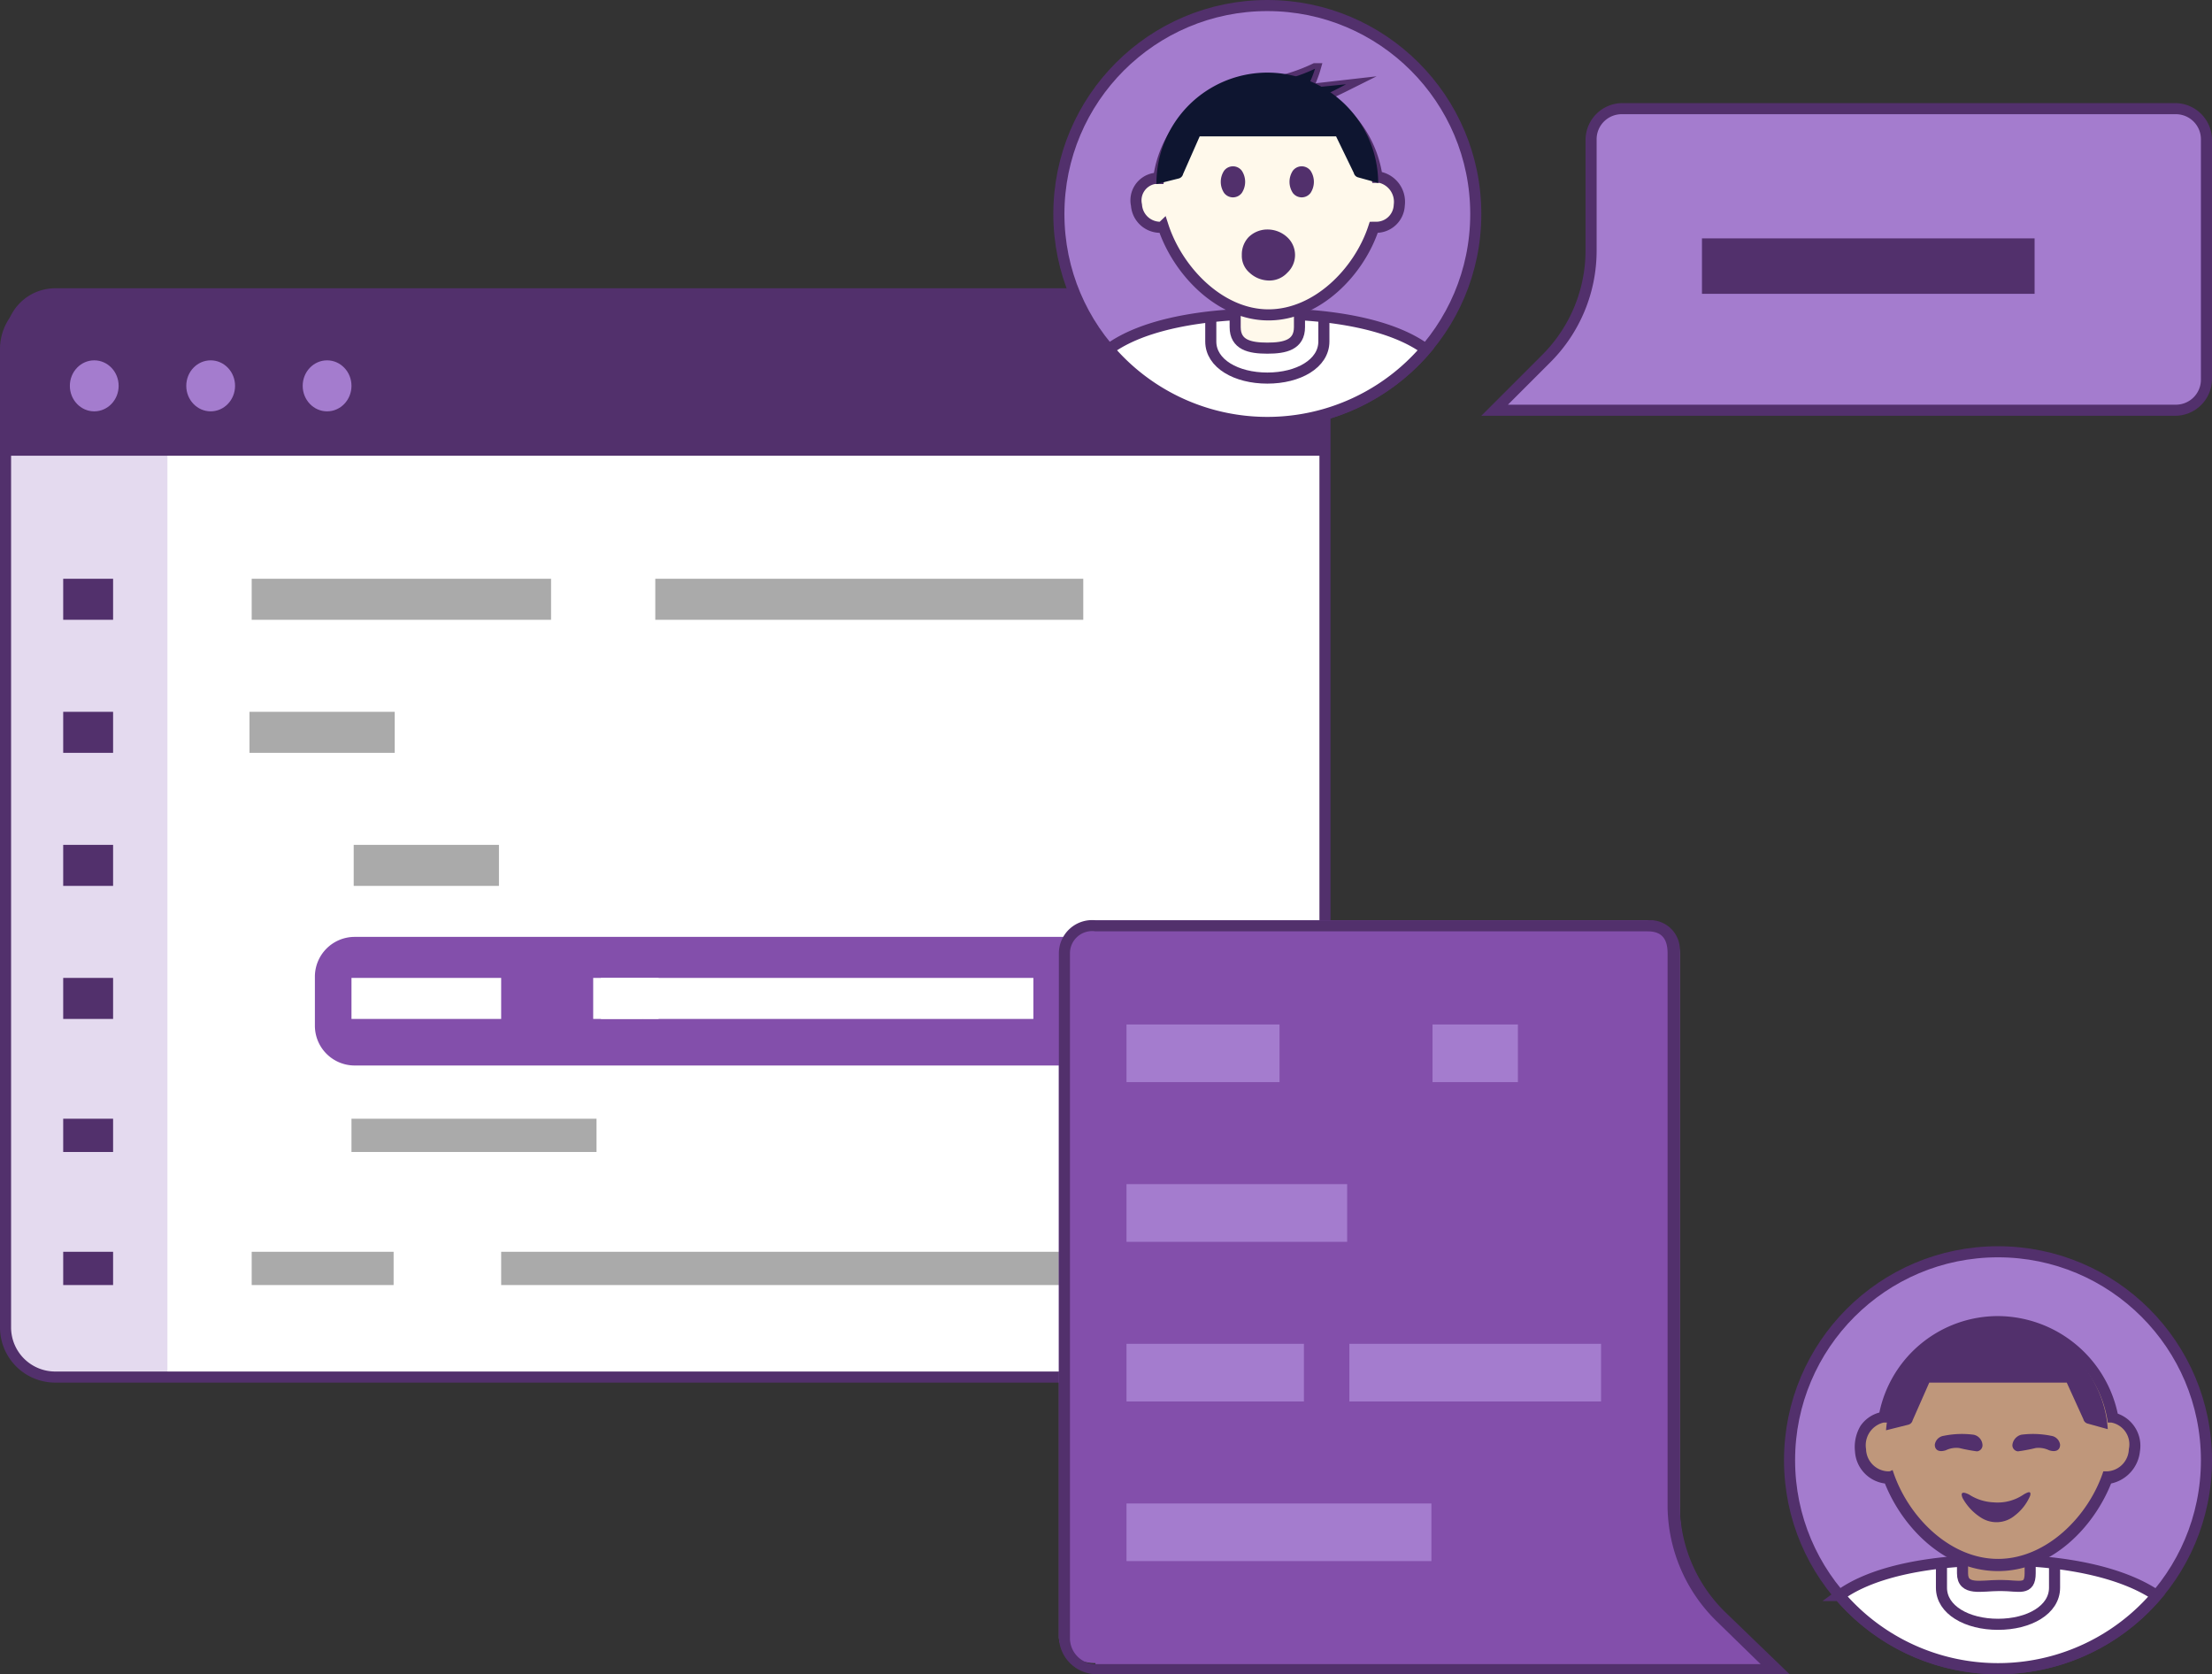 <svg id="Layer_1" data-name="Layer 1" xmlns="http://www.w3.org/2000/svg" xmlns:xlink="http://www.w3.org/1999/xlink" viewBox="0 0 199.5 151"><rect x="0" y="0" width="199.5" height="151" fill="#333333" stroke="none"/><defs><style>.cls-1,.cls-5{fill:none;}.cls-11,.cls-2{fill:#fff;}.cls-3{clip-path:url(#clip-path);}.cls-4{fill:#e4daef;}.cls-11,.cls-12,.cls-14,.cls-5{stroke:#52306c;stroke-miterlimit:10;}.cls-6{fill:#52306c;}.cls-7{fill:url(#linear-gradient);}.cls-8{fill:#a47cce;}.cls-9{fill:#aaa;}.cls-10{fill:url(#linear-gradient-2);}.cls-12,.cls-13{fill:#bf977b;}.cls-14{fill:#fff9eb;}.cls-15{fill:#0e1530;}</style><clipPath id="clip-path" transform="translate(0.1 -0.1)"><path class="cls-1" d="M114.8,124.3H4.9a4.48,4.48,0,0,1-4.5-4.5V31.6a4.48,4.48,0,0,1,4.5-4.5H119.4v92.7A4.57,4.57,0,0,1,114.8,124.3Z"/></clipPath><linearGradient id="linear-gradient" x1="64.6" y1="504.17" x2="64.6" y2="492.61" gradientTransform="translate(0 -408)" gradientUnits="userSpaceOnUse"><stop offset="0" stop-color="#834fab"/><stop offset="1" stop-color="#834fab"/></linearGradient><linearGradient id="linear-gradient-2" x1="95.4" y1="524.65" x2="160.07" y2="524.65" xlink:href="#linear-gradient"/></defs><title>code-reviews-runnable</title><path id="SVGID" class="cls-2" d="M114.8,124.3H4.9a4.48,4.48,0,0,1-4.5-4.5V31.6a4.48,4.48,0,0,1,4.5-4.5H119.4v92.7A4.57,4.57,0,0,1,114.8,124.3Z" transform="translate(0.1 -0.1)"/><g class="cls-3"><path class="cls-4" d="M15,124.3H0v-80A14.62,14.62,0,0,1,14.6,29.7H15v94.6Z" transform="translate(0.1 -0.1)"/></g><path id="SVGID-2" data-name="SVGID" class="cls-5" d="M114.8,124.3H4.9a4.48,4.48,0,0,1-4.5-4.5V31.6a4.48,4.48,0,0,1,4.5-4.5H119.4v92.7A4.57,4.57,0,0,1,114.8,124.3Z" transform="translate(0.1 -0.1)"/><path class="cls-6" d="M119.4,41.2H0.4V30.6a4.48,4.48,0,0,1,4.5-4.5H119.4V41.2Z" transform="translate(0.1 -0.1)"/><path class="cls-6" d="M5.6,52.3h4.5V56H5.6V52.3Z" transform="translate(0.1 -0.1)"/><path class="cls-6" d="M5.6,64.3h4.5V68H5.6V64.3Z" transform="translate(0.1 -0.1)"/><path class="cls-6" d="M5.6,76.3h4.5V80H5.6V76.3Z" transform="translate(0.1 -0.1)"/><path class="cls-6" d="M5.6,88.3h4.5V92H5.6V88.3Z" transform="translate(0.1 -0.1)"/><path class="cls-6" d="M5.6,101h4.5v3H5.6v-3Z" transform="translate(0.1 -0.1)"/><path class="cls-6" d="M5.6,113h4.5v3H5.6v-3Z" transform="translate(0.1 -0.1)"/><path class="cls-7" d="M97.3,96.2H31.9a3.59,3.59,0,0,1-3.6-3.6V88.2a3.59,3.59,0,0,1,3.6-3.6H97.3a3.59,3.59,0,0,1,3.6,3.6v4.4A3.59,3.59,0,0,1,97.3,96.2Z" transform="translate(0.1 -0.1)"/><path class="cls-2" d="M54.1,88.3h5.2V92H54.1V88.3Z" transform="translate(0.1 -0.1)"/><path class="cls-2" d="M53.4,88.3h4.5V92H53.4V88.3Z" transform="translate(0.1 -0.1)"/><path class="cls-2" d="M57.9,88.3H93.1V92H57.9V88.3Z" transform="translate(0.1 -0.1)"/><ellipse class="cls-8" cx="8.5" cy="34.8" rx="2.2" ry="2.3"/><ellipse class="cls-8" cx="19" cy="34.8" rx="2.2" ry="2.3"/><ellipse class="cls-8" cx="29.5" cy="34.8" rx="2.2" ry="2.3"/><path class="cls-9" d="M22.6,52.3h27V56h-27V52.3Z" transform="translate(0.1 -0.1)"/><path class="cls-9" d="M59,52.3H97.6V56H59V52.3Z" transform="translate(0.1 -0.1)"/><path class="cls-9" d="M22.4,64.3H35.5V68H22.4V64.3Z" transform="translate(0.1 -0.1)"/><path class="cls-9" d="M31.8,76.3H44.9V80H31.8V76.3Z" transform="translate(0.1 -0.1)"/><path class="cls-2" d="M31.6,88.3H45.1V92H31.6V88.3Z" transform="translate(0.1 -0.1)"/><path class="cls-9" d="M31.6,101H53.7v3H31.6v-3Z" transform="translate(0.1 -0.1)"/><path class="cls-9" d="M22.6,113H35.4v3H22.6v-3Z" transform="translate(0.1 -0.1)"/><path class="cls-9" d="M45.1,113H97.6v3H45.1v-3Z" transform="translate(0.1 -0.1)"/><path class="cls-10" d="M98.7,150.1c-1.5,0-3.3-.9-3.3-2.4V86.1c0-1.5,1.8-3,3.3-3h49.9a3,3,0,0,1,2.8,3v50a13.47,13.47,0,0,0,4,9.6l4.6,4.5H98.7v-0.1Z" transform="translate(0.1 -0.1)"/><path class="cls-6" d="M148.5,84.1c1.3,0,1.8.7,1.8,2v50a14.66,14.66,0,0,0,4.4,10.2l4,3.9h-60a2.35,2.35,0,0,1-2.3-2.4V86.1a2,2,0,0,1,2.3-2h49.7m0.1-1H98.7a3,3,0,0,0-3.3,3v61.6a3.42,3.42,0,0,0,3.3,3.4h62.6l-5.8-5.6a13.58,13.58,0,0,1-4.1-9.5V86a2.68,2.68,0,0,0-2.9-2.9h0Z" transform="translate(0.1 -0.1)"/><path class="cls-8" d="M134.7,37.2l4.7-4.7a13.76,13.76,0,0,0,4-9.8v-10a2.86,2.86,0,0,1,2.8-2.8h49.9a2.86,2.86,0,0,1,2.8,2.8V34.3a2.86,2.86,0,0,1-2.8,2.8l-61.4.1h0Z" transform="translate(0.1 -0.1)"/><path class="cls-6" d="M196.1,10.4a2.26,2.26,0,0,1,2.3,2.3V34.3a2.26,2.26,0,0,1-2.3,2.3H135.9l3.8-3.8a14.23,14.23,0,0,0,4.2-10.1v-10a2.26,2.26,0,0,1,2.3-2.3h49.9m0-1H146.2a3.33,3.33,0,0,0-3.3,3.3v10a13.33,13.33,0,0,1-3.9,9.4l-5.5,5.5h62.6a3.33,3.33,0,0,0,3.3-3.3V12.7a3.33,3.33,0,0,0-3.3-3.3h0Z" transform="translate(0.1 -0.1)"/><circle id="SVGID-3" data-name="SVGID" class="cls-8" cx="180.2" cy="131.7" r="18.8"/><circle id="SVGID-4" data-name="SVGID" class="cls-5" cx="180.2" cy="131.7" r="18.8"/><path class="cls-5" d="M172.6,141.6c-0.5,2.3,3.1,4.6,7.6,4.6s8-2.4,7.6-4.7" transform="translate(0.1 -0.1)"/><path class="cls-11" d="M180.1,140.8c-6,0-11.3,1-14.3,3.2a18.79,18.79,0,0,0,28.6,0C191.3,141.9,186.1,140.8,180.1,140.8Z" transform="translate(0.1 -0.1)"/><path class="cls-5" d="M175,140.8v2.5c0,2,2.3,3.3,5.1,3.3h0c2.8,0,5.1-1.3,5.1-3.3v-2.5" transform="translate(0.1 -0.1)"/><path class="cls-12" d="M182.9,139.1h-6V142c0,1.6,1.7,1.1,3.3,1.1h0.2c1.6,0,2.6.5,2.6-1.1v-2.9h-0.1Z" transform="translate(0.1 -0.1)"/><path class="cls-13" d="M180.1,141.3c-4.7,0-8.4-3.9-9.9-7.9h-0.1a2.6,2.6,0,0,1-2.4-2.5,3.44,3.44,0,0,1,.4-2,2.34,2.34,0,0,1,1.6-1h0.1a10.46,10.46,0,0,1,20.6.1,2.64,2.64,0,0,1,2,3,2.68,2.68,0,0,1-2.4,2.5C188.5,137.4,184.7,141.3,180.1,141.3Z" transform="translate(0.1 -0.1)"/><path class="cls-6" d="M180.1,119.8a10,10,0,0,1,9.9,8.6h0.3a2,2,0,0,1,1.6,2.4,2.06,2.06,0,0,1-1.9,2h-0.4c-1.3,4-5.1,7.9-9.5,7.9s-8.2-3.9-9.5-8c-0.1,0-.2.1-0.3,0.1h-0.2a2.06,2.06,0,0,1-1.9-2,2.1,2.1,0,0,1,1.6-2.4h0.5a9.78,9.78,0,0,1,9.8-8.6m0-1a10.93,10.93,0,0,0-10.7,8.7,3,3,0,0,0-1.7,1.2,3.72,3.72,0,0,0-.5,2.3,3.1,3.1,0,0,0,2.7,2.9c1.6,4,5.4,7.9,10.2,7.9s8.6-3.9,10.2-7.9a3.31,3.31,0,0,0,2.6-2.9,3.08,3.08,0,0,0-2-3.4,11.11,11.11,0,0,0-10.8-8.8h0Z" transform="translate(0.1 -0.1)"/><g id="a"><path class="cls-6" d="M177.5,134.9q-0.9-.45-0.6.3a4.85,4.85,0,0,0,1.7,1.8,2.57,2.57,0,0,0,3-.2A4.42,4.42,0,0,0,183,135c0.1-.4-0.1-0.4-0.6-0.1a4.15,4.15,0,0,1-2.7.7,4.39,4.39,0,0,1-2.2-.7m1.2-4.5a1,1,0,0,0-.8-0.9,8.17,8.17,0,0,0-2.7.1,0.94,0.94,0,0,0-.8.8c0,0.5.4,0.7,1,.5a2.17,2.17,0,0,1,1.2-.2,15.4,15.4,0,0,0,1.6.3,0.55,0.55,0,0,0,.5-0.6m3.5-.9a1.08,1.08,0,0,0-.8.9,0.55,0.55,0,0,0,.5.6,15.4,15.4,0,0,0,1.6-.3,2.17,2.17,0,0,1,1.2.2c0.6,0.2,1,0,1-.5a0.94,0.94,0,0,0-.8-0.8A8.17,8.17,0,0,0,182.2,129.5Z" transform="translate(0.1 -0.1)"/></g><path class="cls-6" d="M187.8,128.1a0.54,0.54,0,0,0,.4.4L190,129a10.3,10.3,0,0,0-10-9.6c-5.3,0-9.6,4.5-10,9.7l2-.5a0.54,0.54,0,0,0,.4-0.4l1.5-3.4h12.4Z" transform="translate(0.1 -0.1)"/><circle id="SVGID-5" data-name="SVGID" class="cls-8" cx="114.3" cy="19.3" r="18.8"/><circle id="SVGID-6" data-name="SVGID" class="cls-5" cx="114.3" cy="19.3" r="18.8"/><path class="cls-5" d="M106.7,29.2c-0.5,2.3,3.1,4.6,7.6,4.6s8-2.4,7.6-4.7" transform="translate(0.1 -0.1)"/><path class="cls-11" d="M114.2,28.4c-6,0-11.3,1-14.3,3.2a18.79,18.79,0,0,0,28.6,0C125.5,29.4,120.2,28.4,114.2,28.4Z" transform="translate(0.1 -0.1)"/><path class="cls-5" d="M109.1,28.4v2.5c0,2,2.3,3.3,5.1,3.3h0c2.8,0,5.1-1.3,5.1-3.3V28.4" transform="translate(0.1 -0.1)"/><path class="cls-14" d="M117.1,26.7h-5.8v2.9c0,1.6,1.3,1.9,2.9,1.9h0c1.6,0,2.9-.3,2.9-1.9V26.7Z" transform="translate(0.1 -0.1)"/><path class="cls-14" d="M124.4,16.1h-0.3a10,10,0,0,0-4.9-7.3c1.1-.5,2.1-1,2.1-1l-3.5.4h0c0.2-.6.5-1.2,0.7-1.9A16.13,16.13,0,0,1,115,7.5h-0.7a10,10,0,0,0-9.9,8.7H104a2,2,0,0,0-1.6,2.4,2.15,2.15,0,0,0,2.1,2,0.37,0.37,0,0,0,.3-0.1c1.3,4,5.1,8,9.5,8s8.2-3.9,9.5-7.9H124a2.08,2.08,0,0,0,2.1-2A2.27,2.27,0,0,0,124.4,16.1Z" transform="translate(0.1 -0.1)"/><path class="cls-15" d="M122,15.7a0.54,0.54,0,0,0,.4.4l1.8,0.5a10,10,0,0,0-20,.1l2-.5a0.54,0.54,0,0,0,.4-0.4l1.5-3.4h12.3Z" transform="translate(0.1 -0.1)"/><g id="a-2" data-name="a"><path class="cls-6" d="M111.9,23.1a2,2,0,0,0,.7,1.6,2.61,2.61,0,0,0,1.7.7,2.19,2.19,0,0,0,1.7-.7,2.18,2.18,0,0,0,0-3.2,2.61,2.61,0,0,0-1.7-.7,2.41,2.41,0,0,0-1.8.7,2.27,2.27,0,0,0-.6,1.6m0-5.6a1.82,1.82,0,0,0,0-2,1,1,0,0,0-1.6,0,1.82,1.82,0,0,0,0,2,1,1,0,0,0,1.6,0" transform="translate(0.1 -0.1)"/></g><path class="cls-6" d="M118.1,17.5a1.82,1.82,0,0,0,0-2,1,1,0,0,0-1.6,0,1.82,1.82,0,0,0,0,2,1,1,0,0,0,1.6,0" transform="translate(0.1 -0.1)"/><path class="cls-15" d="M114.8,7.5a15.12,15.12,0,0,0,3.7-1.2A9,9,0,0,1,117,9.2Z" transform="translate(0.1 -0.1)"/><path class="cls-15" d="M117.3,8.1l4-.4a35.78,35.78,0,0,1-4.6,2.1C115.6,9.9,117.3,8.1,117.3,8.1Z" transform="translate(0.1 -0.1)"/><path class="cls-8" d="M129.1,92.5h7.7v5.2h-7.7V92.5Z" transform="translate(0.1 -0.1)"/><path class="cls-8" d="M101.5,92.5h13.8v5.2H101.5V92.5Z" transform="translate(0.1 -0.1)"/><path class="cls-8" d="M101.5,106.9h19.9v5.2H101.5v-5.2Z" transform="translate(0.1 -0.1)"/><path class="cls-8" d="M101.5,121.3h16v5.2h-16v-5.2Z" transform="translate(0.1 -0.1)"/><path class="cls-8" d="M121.6,121.3h22.7v5.2H121.6v-5.2Z" transform="translate(0.1 -0.1)"/><path class="cls-8" d="M101.5,135.7H129v5.2H101.5v-5.2Z" transform="translate(0.1 -0.1)"/><path class="cls-6" d="M153.4,21.6h30v5h-30v-5Z" transform="translate(0.1 -0.1)"/></svg>